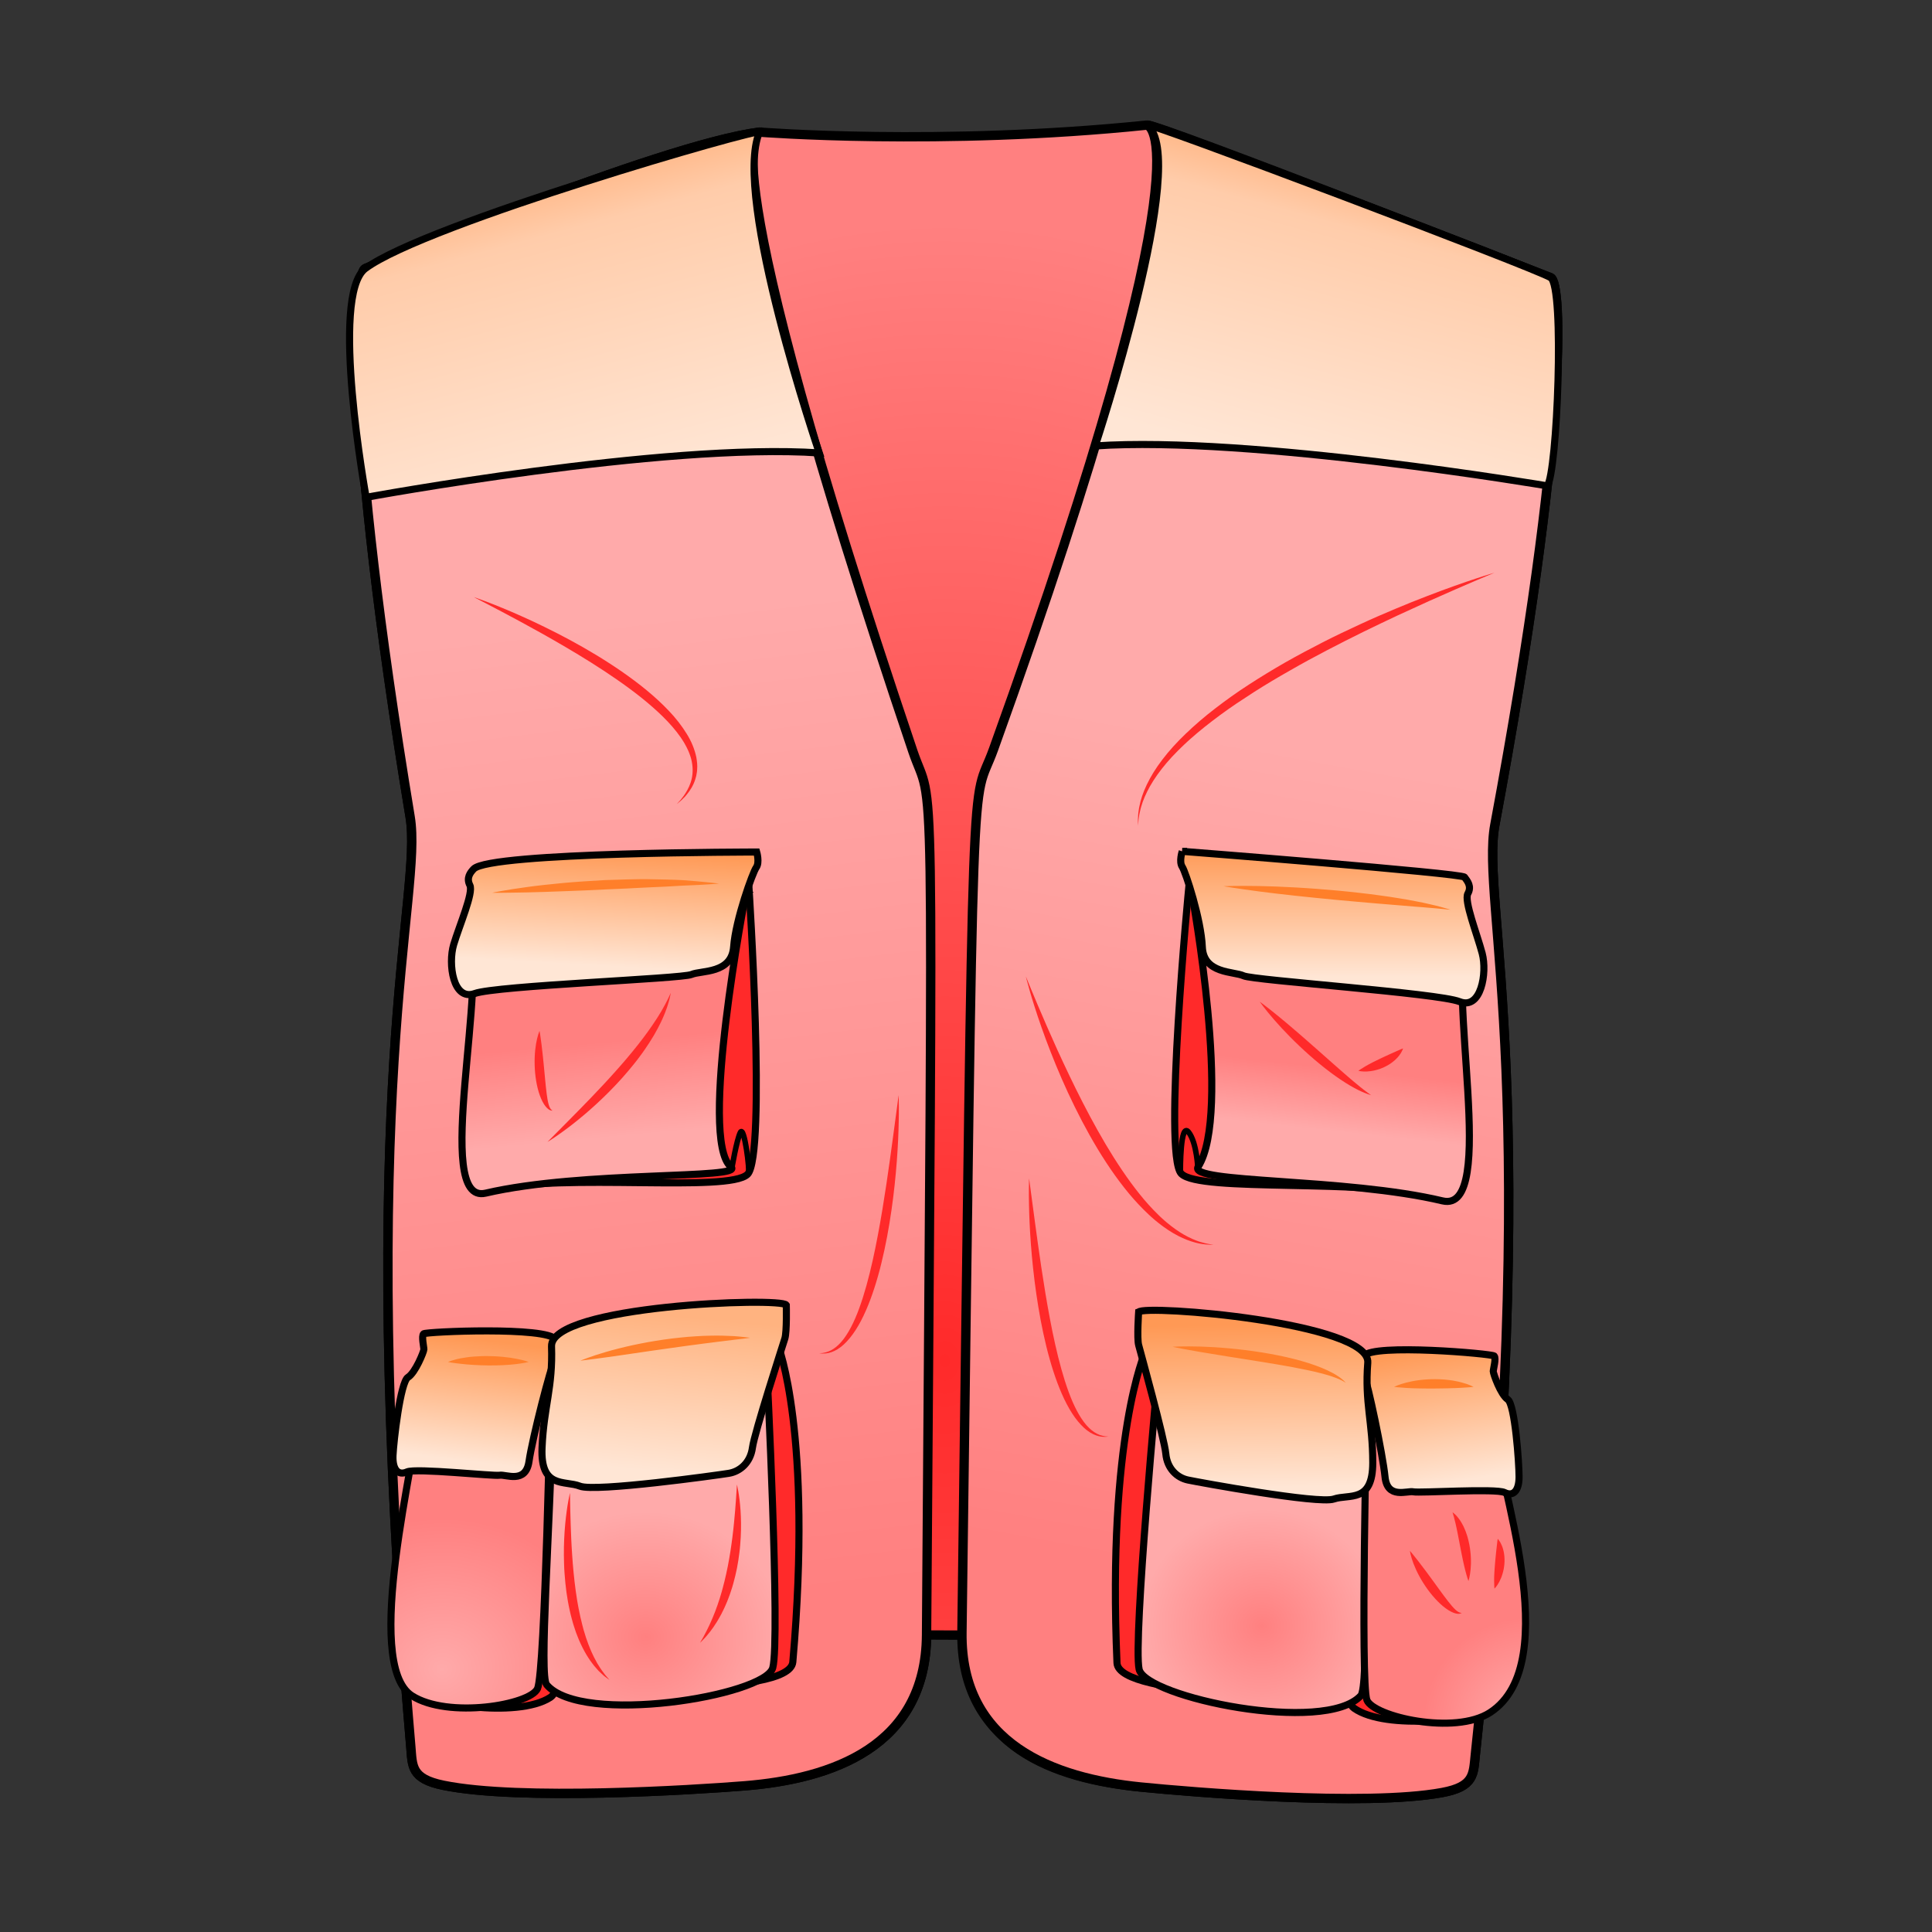 <svg cursor="default" version="1.1" viewBox="0 0 256 256" xmlns="http://www.w3.org/2000/svg" xmlns:xlink="http://www.w3.org/1999/xlink">
 <rect x="0" y="0" width="256" height="256" fill="#333333" stroke="none"/>
 <defs>
  <linearGradient id="linearGradient1956" x1="776.95" x2="672.93" y1="1767.9" y2="905.51" gradientUnits="userSpaceOnUse">
   <stop stop-color="#ff8080" offset="0"/>
   <stop stop-color="#faa" offset="1"/>
  </linearGradient>
  <linearGradient id="linearGradient1964" x1="971.74" x2="1102.2" y1="1737.6" y2="1022.8" gradientUnits="userSpaceOnUse">
   <stop stop-color="#ff8080" offset="0"/>
   <stop stop-color="#faa" offset="1"/>
  </linearGradient>
  <linearGradient id="linearGradient1980" x1="529.26" x2="453.66" y1="822.39" y2="540.23" gradientUnits="userSpaceOnUse">
   <stop stop-color="#ffe6d5" offset="0"/>
   <stop stop-color="#fca" offset=".8"/>
   <stop stop-color="#ffb380" offset="1"/>
  </linearGradient>
  <linearGradient id="linearGradient1988" x1="1188.7" x2="1258" y1="795.94" y2="537.53" gradientUnits="userSpaceOnUse">
   <stop stop-color="#ffe6d5" offset="0"/>
   <stop stop-color="#fca" offset=".8"/>
   <stop stop-color="#ffb380" offset="1"/>
  </linearGradient>
  <linearGradient id="linearGradient1996" x1="1209.1" x2="1215.1" y1="1368.8" y2="1314.3" gradientUnits="userSpaceOnUse">
   <stop stop-color="#faa" offset="0"/>
   <stop stop-color="#ff8080" offset="1"/>
  </linearGradient>
  <linearGradient id="linearGradient2004" x1="560.41" x2="552.84" y1="1372.6" y2="1289.4" gradientUnits="userSpaceOnUse">
   <stop stop-color="#faa" offset="0"/>
   <stop stop-color="#ff8080" offset="1"/>
  </linearGradient>
  <linearGradient id="linearGradient2040" x1="528.26" x2="533.93" y1="1221.3" y2="1119.2" gradientUnits="userSpaceOnUse">
   <stop stop-color="#ffe6d5" offset="0"/>
   <stop stop-color="#f95" offset="1"/>
  </linearGradient>
  <linearGradient id="linearGradient2057" x1="1212.9" x2="1212.9" y1="1232.7" y2="1119.2" gradientUnits="userSpaceOnUse">
   <stop stop-color="#ffe6d5" offset="0"/>
   <stop stop-color="#f95" offset="1"/>
  </linearGradient>
  <linearGradient id="linearGradient2066" x1="435.59" x2="448.83" y1="1654.4" y2="1548.5" gradientUnits="userSpaceOnUse">
   <stop stop-color="#ffe6d5" offset="0"/>
   <stop stop-color="#f95" offset="1"/>
  </linearGradient>
  <linearGradient id="linearGradient2075" x1="584.99" x2="598.23" y1="1662" y2="1525.8" gradientUnits="userSpaceOnUse">
   <stop stop-color="#ffe6d5" offset="0"/>
   <stop stop-color="#ffb380" offset="1"/>
  </linearGradient>
  <linearGradient id="linearGradient2084" x1="1305.5" x2="1286.6" y1="1671.4" y2="1554.2" gradientUnits="userSpaceOnUse">
   <stop stop-color="#ffe6d5" offset="0"/>
   <stop stop-color="#f95" offset="1"/>
  </linearGradient>
  <linearGradient id="linearGradient2092" x1="1144.8" x2="1142.9" y1="1677.1" y2="1535.3" gradientUnits="userSpaceOnUse">
   <stop stop-color="#ffe6d5" offset="0"/>
   <stop stop-color="#f95" offset="1"/>
  </linearGradient>
  <radialGradient id="radialGradient1948" cx="854.49" cy="1469.6" r="527.39" gradientTransform="matrix(0 -1.883 1.391 0 -1189.5 3176.1)" gradientUnits="userSpaceOnUse">
   <stop stop-color="#ff2a2a" offset="0"/>
   <stop stop-color="#ff8080" offset="1"/>
  </radialGradient>
  <radialGradient id="radialGradient1972" cx="1258.6" cy="1828.3" r="73.544" gradientTransform="matrix(0 -1.234 1.242 0 -907.7 3434.9)" gradientUnits="userSpaceOnUse">
   <stop stop-color="#faa" offset="0"/>
   <stop stop-color="#ff8080" offset="1"/>
  </radialGradient>
  <radialGradient id="radialGradient2016" cx="376.97" cy="1734.3" r="72.704" gradientTransform="matrix(0 -1.813 1.992 0 -3038.3 2519.4)" gradientUnits="userSpaceOnUse">
   <stop stop-color="#faa" offset="0"/>
   <stop stop-color="#ff8080" offset="1"/>
  </radialGradient>
  <radialGradient id="radialGradient2024" cx="594.45" cy="1779.6" r="103.82" gradientTransform="matrix(0 -1.056 1.161 0 -1472.2 2435.7)" gradientUnits="userSpaceOnUse">
   <stop stop-color="#ff8080" offset="0"/>
   <stop stop-color="#faa" offset="1"/>
  </radialGradient>
  <radialGradient id="radialGradient2032" cx="1131.5" cy="1774.4" r="102.62" gradientTransform="matrix(0 -.995 1.038 0 -710.75 2924.2)" gradientUnits="userSpaceOnUse">
   <stop stop-color="#ff8080" offset="0"/>
   <stop stop-color="#faa" offset="1"/>
  </radialGradient>
 </defs>
 <g transform="matrix(.152 0 0 .152 -4.696 -57.889)">
  <path d="m1030.8 489.88c9.751-1.005 351.86 133.05 351.86 133.05 10 4.406 15.726 131.26-48.658 477.07-12.757 68.519 44.565 231.59-17 810.5-1.796 16.891-0.642 27.771-29 33-66.688 12.299-218.17-0.369-262.67-4.83-75.333-7.553-154.89-34.723-153.6-132.4l-33.119-0.135c-0.694 97.688-83.09 125.46-158.56 131.49-44.579 3.561-196.28 13.163-262.71-0.481-28.247-5.802-26.873-16.656-28.327-33.58-49.847-580.04 10.761-741.92-0.608-810.68-57.378-347.04-49.088-473.75-39.001-477.95 0 0 255.1-107.42 343.6-118.92 0 0 157.94 12.417 337.8-6.12z" fill="url(#radialGradient1948)" stroke="#000" stroke-miterlimit="10" stroke-width="8.16"/>
 </g>
 <g transform="matrix(.152 0 0 .152 -4.696 -57.889)" stroke="#000" stroke-miterlimit="10" stroke-width="8.16">
  <path d="m1030.8 489.88s59.198 8.12-133.8 544.12c-19.754 54.861-17-33.5-27.536 770-1.281 97.682 80.536 127.12 155.87 134.67 44.498 4.461 195.98 17.129 262.67 4.83 28.358-5.229 27.204-16.109 29-33 61.565-578.91 4.243-741.98 17-810.5 64.384-345.81 58.658-472.66 48.658-477.07 0 0-342.05-133.17-351.86-133.05z" fill="url(#linearGradient1964)"/>
  <path d="m693 496s-48.474-0.062 133.65 539.73c18.641 55.25 17.674-33.149 11.961 770.4-0.694 97.688-83.09 125.46-158.56 131.49-44.579 3.561-196.28 13.163-262.71-0.481-28.247-5.802-26.873-16.656-28.327-33.58-49.847-580.04 10.761-741.92-0.608-810.68-57.378-347.04-49.088-473.75-39.001-477.95 1e-3 1e-3 255.1-107.42 343.6-118.92z" fill="url(#linearGradient1956)"/>
 </g>
 <g transform="matrix(.152 0 0 .152 -4.696 -57.889)">
  <path d="m1379.7 804.4s-258.44-43.947-394.02-34.819c0 0 83.398-252.59 45.17-279.71-9.465-6.714 339.52 124.98 351.86 133.05s5.648 170.88-3.005 181.48z" fill="url(#linearGradient1988)" stroke="#000" stroke-miterlimit="10" stroke-width="6.18"/>
  <path d="m350.08 814.4s259.44-47.846 395.01-38.717c0 0-76.311-223.55-52.098-279.69 1.856-4.304-291.5 80-343.6 118.92-31.366 23.435 0.684 199.48 0.684 199.48z" fill="url(#linearGradient1980)" stroke="#000" stroke-miterlimit="10" stroke-width="6.18"/>
  <g>
   <path d="m925.19 1232.1s1.77 4.301 4.867 11.828c1.572 3.747 3.481 8.298 5.671 13.517 2.233 5.194 4.752 11.055 7.5 17.448 2.779 6.374 5.863 13.245 9.119 20.506 3.279 7.252 6.861 14.84 10.584 22.67 1.894 3.898 3.818 7.861 5.768 11.874 2.005 3.98 4.035 8.009 6.081 12.069 4.163 8.081 8.482 16.238 13.014 24.268 4.487 8.053 9.2 15.969 14.026 23.629 4.849 7.646 9.813 15.037 14.902 21.969 5.094 6.928 10.266 13.432 15.533 19.262 1.328 1.445 2.614 2.9 3.959 4.248 1.319 1.377 2.64 2.713 3.964 3.996 0.657 0.647 1.311 1.289 1.957 1.926 0.667 0.611 1.329 1.219 1.984 1.819 1.296 1.225 2.625 2.353 3.935 3.452 5.244 4.384 10.384 8.002 15.217 10.745 4.841 2.728 9.323 4.644 13.133 5.927 3.837 1.17 6.942 1.888 9.09 2.209 2.157 0.31 3.308 0.475 3.308 0.475s-1.166 0-3.353-0.01c-2.187-0.063-5.409-0.313-9.462-1.107-4.022-0.881-8.875-2.304-14.13-4.711-5.266-2.369-10.951-5.638-16.685-9.835-1.438-1.043-2.902-2.116-4.331-3.284-0.724-0.574-1.453-1.154-2.19-1.739-0.715-0.609-1.437-1.225-2.164-1.845-1.479-1.218-2.893-2.55-4.335-3.896-1.465-1.326-2.864-2.753-4.313-4.175-5.742-5.734-11.435-12.127-16.873-19.071-5.457-6.931-10.758-14.341-15.805-22.074-5.079-7.715-9.887-15.763-14.481-23.917-4.56-8.175-8.914-16.453-12.963-24.713-4.072-8.249-7.853-16.47-11.349-24.49-3.518-8.011-6.681-15.854-9.612-23.311-2.957-7.447-5.549-14.565-7.869-21.158-2.351-6.581-4.347-12.669-6.072-18.077-1.749-5.399-3.143-10.149-4.281-14.062-1.15-3.908-1.952-7.011-2.521-9.118-0.537-2.117-0.823-3.246-0.823-3.246z" fill="#ff2a2a"/>
  </g>
  <g>
   <path d="m928 1408.1s2.051 15.337 5.128 38.343c1.553 11.479 3.385 24.855 5.524 39.142 1.074 7.142 2.229 14.511 3.456 21.983 1.249 7.469 2.547 15.047 3.994 22.59 1.403 7.551 2.962 15.065 4.594 22.43 1.661 7.358 3.425 14.562 5.347 21.46 3.854 13.778 8.23 26.438 13.521 36.45 2.638 4.999 5.467 9.351 8.466 12.778 2.996 3.429 6.156 5.903 9.082 7.388 2.93 1.502 5.53 1.984 7.301 2.292 1.805 0.127 2.767 0.195 2.767 0.195s-0.953 0.115-2.789 0.273c-1.813-0.051-4.6-0.059-7.917-1.269-0.812-0.318-1.656-0.69-2.557-1.067-0.863-0.436-1.742-0.943-2.679-1.453-0.876-0.586-1.803-1.193-2.72-1.878-0.866-0.735-1.828-1.448-2.71-2.288-3.609-3.297-7.109-7.579-10.327-12.585-3.231-5.002-6.196-10.715-8.912-16.906-2.714-6.193-5.202-12.862-7.456-19.846-1.147-3.486-2.191-7.063-3.223-10.689-0.497-1.817-0.997-3.646-1.5-5.482-0.465-1.846-0.931-3.7-1.399-5.563-1.842-7.455-3.438-15.082-4.903-22.726-1.422-7.651-2.708-15.321-3.789-22.895-1.104-7.569-2.024-15.037-2.802-22.272-1.561-14.472-2.514-28.018-3.056-39.637-0.278-5.81-0.421-11.141-0.521-15.865-0.125-4.723-0.117-8.845-0.115-12.237-0.012-3.392 0.074-6.061 0.104-7.878 0.059-1.818 0.091-2.788 0.091-2.788z" fill="#ff2a2a"/>
  </g>
  <g>
   <path d="m814.28 1335.5s0.032 0.97 0.091 2.787c0.031 1.817 0.116 4.486 0.105 7.878 1e-3 3.393 9e-3 7.516-0.116 12.237-0.101 4.725-0.243 10.056-0.521 15.865-0.542 11.619-1.495 25.165-3.056 39.637-0.777 7.235-1.698 14.703-2.802 22.272-1.081 7.573-2.368 15.243-3.789 22.895-1.466 7.644-3.062 15.271-4.904 22.727-0.468 1.861-0.935 3.717-1.398 5.563-0.503 1.837-1.003 3.665-1.501 5.482-1.031 3.626-2.075 7.203-3.222 10.689-2.254 6.983-4.742 13.652-7.457 19.846-2.715 6.191-5.68 11.904-8.912 16.906-3.217 5.006-6.718 9.289-10.326 12.585-0.883 0.84-1.844 1.553-2.71 2.288-0.917 0.685-1.844 1.292-2.72 1.878-0.938 0.51-1.816 1.018-2.68 1.453-0.9 0.377-1.745 0.749-2.557 1.067-3.316 1.21-6.104 1.218-7.917 1.269-1.836-0.158-2.789-0.273-2.789-0.273s0.962-0.068 2.767-0.195c1.77-0.308 4.371-0.79 7.3-2.292 2.926-1.484 6.086-3.959 9.083-7.388 2.999-3.428 5.828-7.78 8.465-12.778 5.29-10.013 9.667-22.672 13.521-36.45 1.921-6.898 3.685-14.102 5.346-21.46 1.632-7.364 3.19-14.879 4.594-22.43 1.448-7.543 2.745-15.121 3.995-22.59 1.227-7.473 2.382-14.842 3.455-21.983 2.14-14.286 3.972-27.662 5.524-39.142 3.08-23.006 5.131-38.343 5.131-38.343z" fill="#ff2a2a"/>
  </g>
  <g>
   <path d="m444.03 901.4s1.067 0.368 3.068 1.057c1.989 0.719 4.921 1.742 8.603 3.168 3.687 1.415 8.165 3.137 13.24 5.257 5.086 2.097 10.809 4.508 16.978 7.304 6.183 2.767 12.854 5.834 19.813 9.282 6.97 3.425 14.294 7.105 21.749 11.154 7.465 4.027 15.101 8.35 22.729 12.978 7.641 4.607 15.265 9.532 22.749 14.687 7.456 5.194 14.783 10.607 21.704 16.336 6.931 5.715 13.47 11.729 19.389 17.993 5.945 6.234 11.125 12.881 15.33 19.686 4.269 6.758 7.188 13.978 8.581 20.941 0.573 3.507 0.956 6.923 0.665 10.17-0.072 0.809-0.064 1.609-0.204 2.389-0.133 0.778-0.264 1.544-0.394 2.301-0.065 0.376-0.13 0.75-0.195 1.121-0.102 0.363-0.204 0.724-0.304 1.082-0.203 0.712-0.402 1.413-0.599 2.104-1.738 5.49-4.588 9.625-7.083 12.732-0.64 0.769-1.246 1.496-1.816 2.181-0.631 0.626-1.223 1.212-1.773 1.758-0.549 0.542-1.056 1.044-1.521 1.503-0.499 0.422-0.952 0.806-1.358 1.15-1.629 1.353-2.498 2.075-2.498 2.075s0.754-0.838 2.168-2.409c0.353-0.39 0.747-0.824 1.18-1.303 0.396-0.511 0.827-1.068 1.293-1.671 0.464-0.599 0.963-1.242 1.496-1.928 0.475-0.724 0.979-1.493 1.513-2.306 2.064-3.262 4.247-7.473 5.389-12.61 1.134-5.127 1.092-11.113-0.528-17.305-0.506-1.529-0.872-3.117-1.553-4.659-0.313-0.776-0.608-1.565-0.941-2.349-0.372-0.771-0.747-1.548-1.125-2.332l-0.572-1.177-0.644-1.161c-0.428-0.777-0.859-1.561-1.293-2.351-0.483-0.767-0.969-1.539-1.458-2.316-0.481-0.782-0.979-1.561-1.535-2.317-4.266-6.144-9.513-12.151-15.402-17.949-5.882-5.808-12.375-11.428-19.192-16.896-6.847-5.434-14.02-10.717-21.362-15.778-7.318-5.096-14.809-9.966-22.252-14.665-3.733-2.332-7.45-4.626-11.138-6.875-3.711-2.212-7.378-4.396-10.984-6.545-7.254-4.234-14.288-8.31-21.024-12.064-6.748-3.731-13.132-7.268-19.06-10.475-5.948-3.178-11.4-6.091-16.233-8.674-4.858-2.547-9.094-4.769-12.582-6.598-7.01-3.625-11.014-5.696-11.014-5.696z" fill="#ff2a2a"/>
  </g>
 </g>
 <g id="pockets" transform="matrix(.152 0 0 .152 -4.696 -57.889)">
  <g stroke="#000" stroke-miterlimit="10" stroke-width="6.18">
   <g>
    <path d="m1067.3 1153.3s-22.667 234-6.667 250.67 159.71 3.747 224 20.667c38 10-9.786-129.08 22.667-242.67 9.333-32.667-240-28.667-240-28.667z" fill="#ff2a2a"/>
    <path d="m1070 1160.7s35.003 191.33 5.336 237.33c-9.344 14.487 128.77 9.595 213 29.667 49.667 11.836 1.665-188.33 22.998-232.33s-241.33-34.667-241.33-34.667z" fill="url(#linearGradient1996)"/>
    <path d="m1061.5 1123s-3 9 0 13.5 16.5 45.968 17.5 69.734 27.5 21.266 36 25.266 169.56 15.041 188.28 22.521 24.221-25.021 19.721-42.021-16-45.823-12.5-52.162-0.326-10.838-2.913-14.338-246.09-22.5-246.09-22.5z" fill="url(#linearGradient2057)"/>
   </g>
   <g>
    <path d="m683.77 1153.8s15.278 234.6-1.24 250.75-159.74-1.29-224.54 13.594c-38.296 8.797 13.851-128.7-15.004-243.26-8.3-32.945 240.78-21.086 240.78-21.086z" fill="#ff2a2a"/>
    <path d="m680.87 1161s-41.371 213.5-12.816 237.04c13.3 10.966-129.51 3.241-213.83 22.936-47.192 11.022 4.274-188.29-15.661-232.94-19.936-44.652 242.31-27.042 242.31-27.042z" fill="url(#linearGradient2004)"/>
    <path d="m690.55 1123.6s2.714 9.091-0.426 13.494-17.941 45.424-19.69 69.147-28.157 20.388-36.778 24.119c-8.622 3.73-169.95 9.688-188.9 16.572-18.947 6.886-23.42-25.771-18.386-42.621s17.437-45.296 14.139-51.742c-3.298-6.445 0.351-11.098 3.364-14.24 14.122-14.729 246.67-14.729 246.67-14.729z" fill="url(#linearGradient2040)"/>
   </g>
   <g>
    <path d="m1216.2 1599.2s-32.684 251.06-4.895 270.8c27.79 19.736 108.32 9.474 111.48 0 3.158-9.475 3.158-251.06 3.158-257.38 0-6.316-109.74-13.421-109.74-13.421z" fill="#ff2a2a"/>
    <path d="m1029.1 1559.7s-32.969 72.973-24.475 270.8c1.331 31 184.74 28.423 184.74 28.423s11.843-256.59 21.316-264.48c9.475-7.896-89.213-14.21-181.58-34.739z" fill="#ff2a2a"/>
    <g>
     <path d="m1040.5 1576.3s-22.107 235.27-16.58 259.75c5.527 24.475 162.04 57.096 193.27 22.948 6.798-7.434 2.863-128.91 4.893-239.27 0.522-28.422-181.58-43.422-181.58-43.422z" fill="url(#radialGradient2032)"/>
     <path d="m1222.5 1606.3s-5.847 242.14 0 256.59c5.848 14.447 76.592 30.871 107.37 10.844 66.715-43.408 4.737-206.64 4.737-244.54s-82.082-19.022-112.11-22.896z" fill="url(#radialGradient1972)"/>
     <path d="m1219.9 1562.9s-3.385 9.474 0 16.579c3.386 7.105 16.412 69.094 18.386 88.831 1.975 19.736 19.442 11.843 24.722 13.026 5.279 1.185 71.993-3.157 79.493 0.593 7.5 3.749 12.633-1.381 12.633-13.619s-3.582-63.16-9.884-67.503-12.617-22.557-12.617-24.503 2.762-11.442 0.789-13.404c-1.974-1.963-105.85-11.064-113.52 0z" fill="url(#linearGradient2084)"/>
     <path d="m1023.5 1524.6s-1.578 22.896 0 28.816c1.579 5.921 22.501 81.714 23.686 94.74 1.184 13.027 9.868 20.924 19.342 22.896 9.475 1.974 113.8 21.179 127.11 16.58 13.314-4.6 33.949 3.946 33.949-31.581s-7.106-52.108-4.343-87.24-195.01-50.922-199.74-44.211z" fill="url(#linearGradient2092)"/>
    </g>
   </g>
   <g>
    <path d="m517.55 1585.6s22.058 256.22-7.016 275.02-110.34 4.82-113.12-4.933c-2.786-9.754 7.904-254.91 8.184-261.32s111.95-8.764 111.95-8.764z" fill="#ff2a2a"/>
    <path d="m709.18 1553.8s30.227 75.509 12.854 275.88c-2.722 31.398-188.73 20.668-188.73 20.668s-0.664-260.9-9.929-269.33c-9.264-8.432 91.16-10.472 185.8-27.216z" fill="#ff2a2a"/>
    <g>
     <path d="m699.22 1570.4s12.023 239.72 5.332 264.32-166.96 50.769-197.14 14.735c-6.57-7.845 2.798-130.94 5.621-243.02 0.726-28.864 186.19-36.029 186.19-36.029z" fill="url(#radialGradient2024)"/>
     <path d="m510.83 1592.5s-4.78 245.97-11.354 260.38c-6.573 14.402-78.009 26.344-109.44 6.254-43.835-28.021 4.336-209.9 6.013-248.36 1.678-38.456 84.137-15.669 114.78-18.273z" fill="url(#radialGradient2016)"/>
     <path d="m515.39 1548.6s3.016 9.764-0.733 16.824c-3.749 7.061-19.711 69.389-22.588 89.328-2.876 19.941-20.253 11.157-25.662 12.127-5.41 0.968-72.917-6.391-80.693-2.917-7.776 3.473-12.758-1.961-12.217-14.38 0.542-12.418 6.43-63.934 13.016-68.061 6.587-4.128 13.802-22.331 13.889-24.307 0.085-1.975-2.297-11.733-0.208-13.638 2.088-1.904 107.91-6.543 115.2 5.024z" fill="url(#linearGradient2066)"/>
     <path d="m716.34 1518.5s0.589 23.304-1.275 29.243c-1.864 5.938-26.449 81.924-28.227 95.091-1.778 13.166-10.94 20.796-20.641 22.378-9.701 1.583-116.41 16.457-129.72 11.2-13.308-5.256-34.625 2.504-33.054-33.549 1.572-36.052 9.518-52.563 8.268-88.336-1.251-35.773 200.14-43.046 204.65-36.027z" fill="url(#linearGradient2075)"/>
    </g>
   </g>
  </g>
  <g>
   <path d="m1097.6 1153.4s0.78-0.03 2.245-0.085c1.462-0.03 3.611-0.128 6.34-0.144 2.729-0.031 6.046-0.094 9.843-0.054 3.799 0.01 8.085 0.03 12.756 0.132 9.344 0.182 20.233 0.593 31.887 1.244 2.915 0.152 5.874 0.353 8.871 0.549 2.997 0.194 6.03 0.386 9.084 0.631 6.111 0.465 12.314 0.979 18.515 1.552 6.196 0.622 12.396 1.185 18.485 1.921 6.094 0.683 12.083 1.417 17.871 2.229 2.894 0.406 5.738 0.806 8.522 1.198 2.78 0.439 5.5 0.868 8.147 1.286 2.644 0.44 5.215 0.869 7.702 1.283 2.481 0.469 4.879 0.921 7.18 1.355 2.297 0.454 4.498 0.889 6.591 1.303 2.085 0.472 4.063 0.92 5.921 1.341 3.714 0.849 6.944 1.58 9.579 2.353 2.643 0.714 4.699 1.347 6.105 1.747 1.401 0.422 2.148 0.647 2.148 0.647s-0.78-0.065-2.242-0.187c-1.456-0.144-3.6-0.309-6.301-0.61-2.694-0.333-6.014-0.489-9.776-0.866-1.885-0.165-3.891-0.34-6.004-0.524-2.118-0.165-4.344-0.338-6.667-0.518-9.278-0.766-20.103-1.658-31.701-2.614-5.796-0.501-11.786-1.02-17.872-1.546-6.086-0.552-12.268-1.114-18.449-1.675-6.181-0.603-12.36-1.206-18.443-1.8-6.084-0.596-12.069-1.222-17.859-1.864-11.583-1.245-22.387-2.543-31.645-3.74-4.629-0.594-8.868-1.202-12.627-1.728-3.761-0.508-7.034-1.028-9.732-1.434-2.698-0.397-4.814-0.773-6.26-1.001-1.443-0.248-2.214-0.381-2.214-0.381z" fill="#ff7f2a"/>
  </g>
  <g>
   <path d="m459.9 1159.1s0.762-0.154 2.191-0.444c1.431-0.27 3.525-0.707 6.206-1.147 2.678-0.458 5.929-1.04 9.67-1.607 3.739-0.575 7.96-1.194 12.572-1.813 4.612-0.614 9.61-1.285 14.91-1.838 5.298-0.572 10.889-1.15 16.677-1.693 2.893-0.292 5.836-0.547 8.821-0.75 2.983-0.226 6.003-0.447 9.049-0.64 6.09-0.421 12.28-0.783 18.472-1.129 6.201-0.206 12.4-0.428 18.506-0.561 3.052-0.084 6.081-0.147 9.073-0.191 2.992-0.058 5.947-0.121 8.86-0.043 5.821 0.068 11.448 0.188 16.781 0.325 5.334 0.168 10.372 0.265 15.023 0.563 4.653 0.34 8.913 0.716 12.685 1.053 3.773 0.311 7.057 0.667 9.76 0.941 2.703 0.262 4.822 0.542 6.268 0.7 1.444 0.182 2.214 0.278 2.214 0.278s-0.776 0.066-2.232 0.19c-1.455 0.102-3.589 0.298-6.3 0.454-2.711 0.168-6.001 0.395-9.768 0.558-3.768 0.188-8.016 0.397-12.643 0.555-2.313 0.054-4.728 0.274-7.222 0.411-2.495 0.143-5.075 0.289-7.727 0.44-5.302 0.278-10.891 0.545-16.671 0.766-5.78 0.188-11.753 0.666-17.824 0.911-6.069 0.315-12.237 0.549-18.405 0.798-6.167 0.299-12.334 0.634-18.41 0.872-6.077 0.238-12.057 0.473-17.844 0.7-5.788 0.251-11.388 0.44-16.701 0.596-5.315 0.151-10.34 0.294-14.979 0.427-4.64 0.126-8.903 0.159-12.679 0.216-3.771 0.099-7.069 0.099-9.785 0.12-2.714 0.027-4.855-0.01-6.312 0-1.458-0.015-2.236-0.022-2.236-0.022z" fill="#ff7f2a"/>
  </g>
  <g>
   <path d="m491.75 1568.1s-1.116 0.289-3.061 0.677c-1.944 0.385-4.707 0.825-8.018 1.225-3.31 0.384-7.161 0.708-11.278 0.912-2.058 0.108-4.186 0.149-6.341 0.201-2.157 0.062-4.346 0.045-6.536 0.037-2.187-0.051-4.373-0.102-6.526-0.152-2.15-0.052-4.268-0.178-6.319-0.316-2.048-0.146-4.027-0.287-5.904-0.421-1.878-0.158-3.659-0.346-5.308-0.548-1.655-0.239-3.149-0.354-4.492-0.526-1.341-0.167-2.519-0.335-3.495-0.497-1.953-0.327-3.091-0.591-3.091-0.591s1.056-0.428 2.943-1.043c0.944-0.306 2.098-0.648 3.431-1.016 1.332-0.358 2.852-0.775 4.499-1.053 1.65-0.302 3.444-0.597 5.346-0.868 1.901-0.258 3.917-0.545 5.989-0.674 2.075-0.154 4.221-0.295 6.402-0.363 1.091-0.034 2.19-0.094 3.294-0.099 1.102 0 2.208 0.01 3.313 0.011 2.211 0.053 4.423 0.096 6.598 0.217 1.088 0.038 2.167 0.113 3.23 0.208 1.064 0.084 2.115 0.166 3.147 0.28 2.066 0.199 4.061 0.443 5.951 0.704 1.889 0.28 3.672 0.583 5.316 0.893 3.287 0.612 6.02 1.311 7.923 1.851 0.953 0.26 1.697 0.526 2.206 0.682 0.51 0.175 0.781 0.269 0.781 0.269z" fill="#ff7f2a"/>
  </g>
  <g>
   <path d="m536.86 1567s0.541-0.239 1.57-0.644c1.031-0.397 2.537-1.016 4.479-1.698 3.873-1.42 9.451-3.311 16.228-5.27 1.697-0.481 3.465-0.982 5.295-1.502 1.839-0.479 3.741-0.976 5.696-1.485 3.911-1.021 8.067-1.954 12.37-2.916 2.148-0.497 4.351-0.904 6.575-1.353 2.226-0.438 4.475-0.907 6.757-1.293 4.563-0.778 9.196-1.596 13.859-2.231 4.665-0.614 9.321-1.292 13.94-1.705 4.607-0.495 9.149-0.898 13.562-1.136 2.205-0.124 4.369-0.276 6.492-0.37 2.122-0.101 4.205-0.13 6.229-0.17 4.051-0.049 7.871-0.157 11.411 0 3.536 0.109 6.773 0.238 9.638 0.383 2.868 0.193 5.365 0.482 7.417 0.677 2.052 0.189 3.661 0.412 4.757 0.532 1.096 0.143 1.68 0.219 1.68 0.219s-0.585 0.087-1.682 0.25c-1.096 0.142-2.702 0.395-4.742 0.622-2.036 0.236-4.508 0.523-7.343 0.853-2.83 0.384-6.018 0.784-9.491 1.188-3.475 0.349-7.227 0.935-11.196 1.409-1.983 0.268-4.025 0.453-6.104 0.755-2.078 0.309-4.206 0.567-6.365 0.86-2.159 0.308-4.36 0.531-6.581 0.853-2.22 0.329-4.467 0.644-6.735 0.938-4.536 0.588-9.135 1.272-13.737 1.923-2.306 0.291-4.606 0.628-6.895 0.981-2.289 0.354-4.578 0.65-6.844 0.975-4.534 0.662-8.995 1.313-13.313 1.944-4.323 0.63-8.503 1.24-12.466 1.818-3.973 0.563-7.729 1.096-11.196 1.587-3.478 0.473-6.666 0.905-9.492 1.289-2.835 0.366-5.308 0.686-7.344 0.948-2.035 0.278-3.65 0.434-4.743 0.581-1.099 0.126-1.686 0.193-1.686 0.193z" fill="#ff7f2a"/>
  </g>
  <g>
   <path d="m1246.2 1589.8s1.017-0.52 2.847-1.239c1.831-0.714 4.477-1.621 7.702-2.443 1.612-0.422 3.368-0.813 5.235-1.177 1.866-0.374 3.846-0.668 5.897-0.956 1.026-0.14 2.073-0.241 3.134-0.349 1.06-0.109 2.133-0.227 3.219-0.272 2.17-0.143 4.376-0.242 6.586-0.252 2.21 0 4.421 0.011 6.596 0.169 2.175 0.085 4.313 0.3 6.375 0.563 1.031 0.138 2.046 0.239 3.033 0.399 0.988 0.182 1.955 0.338 2.892 0.528 1.875 0.363 3.64 0.732 5.253 1.195 1.613 0.444 3.082 0.879 4.375 1.294 1.287 0.467 2.399 0.897 3.309 1.274 1.816 0.757 2.827 1.265 2.827 1.265s-1.138 0.177-3.08 0.355c-0.971 0.088-2.142 0.167-3.472 0.231-1.34 0.113-2.84 0.209-4.465 0.282-1.621 0.043-3.38 0.158-5.229 0.228-0.925 0.042-1.871 0.046-2.838 0.071-0.971 0.058-1.958 0.067-2.962 0.104-2.005 0.039-4.077 0.08-6.182 0.122-2.104 0.024-4.239 0.049-6.376 0.074-2.139 0-4.278 0-6.384-0.01-2.107-0.014-4.185-0.01-6.2-0.075-2.014 0-3.97-0.102-5.824-0.146-1.863-0.086-3.625-0.166-5.251-0.24-3.265-0.191-6.011-0.419-7.949-0.625-0.969-0.092-1.738-0.213-2.26-0.266-0.527-0.07-0.808-0.108-0.808-0.108z" fill="#ff7f2a"/>
  </g>
  <g>
   <path d="m1053.1 1554.9s0.612-0.036 1.76-0.103c1.146-0.041 2.832-0.148 4.971-0.177 2.139-0.043 4.74-0.109 7.716-0.073 2.978 0.011 6.338 0.039 9.998 0.157 3.66 0.116 7.623 0.294 11.811 0.544 4.187 0.264 8.599 0.581 13.155 1.007 2.28 0.201 4.596 0.432 6.937 0.694 2.343 0.246 4.713 0.509 7.097 0.825 4.774 0.573 9.609 1.294 14.441 2.048 4.824 0.794 9.646 1.645 14.37 2.609 4.729 0.944 9.36 2.021 13.823 3.143 4.461 1.146 8.749 2.365 12.782 3.656 4.03 1.304 7.808 2.655 11.239 4.07 3.437 1.398 6.521 2.867 9.183 4.309 2.687 1.386 4.892 2.88 6.665 4.12 0.865 0.67 1.626 1.27 2.273 1.804 0.662 0.512 1.127 1.088 1.547 1.479 0.8 0.826 1.226 1.267 1.226 1.267s-0.527-0.313-1.517-0.898c-0.502-0.276-1.049-0.699-1.81-1.033-0.751-0.344-1.599-0.753-2.535-1.214-1.941-0.823-4.309-1.747-7.087-2.656-1.362-0.5-2.885-0.885-4.454-1.346-1.56-0.48-3.245-0.888-4.982-1.342-3.481-0.9-7.291-1.761-11.329-2.621-4.039-0.863-8.324-1.684-12.757-2.526-2.223-0.402-4.481-0.813-6.769-1.228-2.292-0.396-4.612-0.797-6.951-1.201-4.687-0.771-9.441-1.596-14.217-2.337-4.773-0.763-9.548-1.525-14.247-2.276-4.708-0.744-9.34-1.477-13.823-2.185-8.973-1.425-17.354-2.795-24.543-4.028-3.595-0.607-6.888-1.22-9.81-1.746-2.924-0.504-5.468-1.018-7.567-1.411-2.1-0.385-3.746-0.751-4.871-0.968-1.126-0.237-1.725-0.363-1.725-0.363z" fill="#ff7f2a"/>
  </g>
  <path d="m668.84 1399.5s4.167-24.833 7.5-31.5 8.5 33.833 7 35.833" fill="none" stroke="#000" stroke-miterlimit="10" stroke-width="4.8"/>
  <path d="m1075.2 1400.3s-0.834-23.167-8.167-32.5-7.167 32.499-7.167 35.833" fill="none" stroke="#000" stroke-miterlimit="10" stroke-width="4.8"/>
  <g>
   <path d="m673.29 1675s0.149 0.553 0.374 1.601c0.216 1.048 0.561 2.586 0.879 4.559 0.322 1.971 0.723 4.37 1.044 7.136 0.339 2.765 0.638 5.893 0.872 9.314 0.225 3.422 0.386 7.137 0.42 11.071 0.039 3.934-0.035 8.086-0.267 12.379-0.114 2.146-0.245 4.329-0.457 6.533-0.098 1.104-0.196 2.214-0.294 3.329-0.13 1.112-0.262 2.23-0.394 3.354-0.25 2.247-0.586 4.505-0.93 6.77-0.359 2.263-0.784 4.525-1.185 6.792-0.94 4.509-1.937 9.013-3.204 13.378-0.313 1.092-0.625 2.179-0.936 3.261-0.31 1.081-0.697 2.138-1.039 3.197-0.352 1.057-0.702 2.107-1.049 3.15-0.364 1.037-0.774 2.053-1.156 3.066-0.389 1.01-0.774 2.013-1.156 3.005-0.422 0.978-0.84 1.946-1.254 2.904-0.42 0.954-0.836 1.897-1.247 2.83-0.449 0.915-0.893 1.82-1.33 2.713-0.443 0.888-0.88 1.764-1.311 2.627-0.468 0.845-0.928 1.676-1.381 2.494-0.926 1.624-1.778 3.209-2.742 4.655-0.95 1.451-1.798 2.87-2.713 4.156-0.93 1.271-1.811 2.478-2.64 3.611-1.684 2.241-3.35 4.047-4.625 5.583-1.368 1.473-2.507 2.566-3.25 3.333-0.762 0.75-1.168 1.15-1.168 1.15s0.278-0.501 0.798-1.438c0.536-0.925 1.289-2.299 2.299-3.989 0.457-0.877 0.963-1.847 1.514-2.903 0.525-1.068 1.202-2.147 1.757-3.406 0.594-1.228 1.225-2.534 1.891-3.911 0.654-1.378 1.271-2.865 1.951-4.389 0.703-1.511 1.329-3.138 1.992-4.808 0.336-0.832 0.678-1.678 1.025-2.537 0.314-0.872 0.634-1.758 0.958-2.656 0.329-0.893 0.663-1.799 1-2.715 0.307-0.93 0.617-1.869 0.931-2.819 0.317-0.948 0.637-1.905 0.961-2.872 0.294-0.978 0.591-1.965 0.89-2.959s0.6-1.996 0.904-3.006c0.279-1.018 0.561-2.042 0.843-3.073 0.585-2.054 1.088-4.161 1.627-6.274 1.043-4.236 1.988-8.573 2.853-12.928 0.848-4.361 1.618-8.74 2.291-13.072 0.685-4.33 1.256-8.612 1.786-12.767 0.247-2.081 0.49-4.128 0.727-6.131 0.21-2.01 0.415-3.976 0.615-5.89 0.389-3.832 0.708-7.468 0.986-10.83 0.279-3.363 0.51-6.455 0.699-9.201 0.186-2.753 0.347-5.153 0.479-7.13 0.232-3.975 0.362-6.247 0.362-6.247z" fill="#ff2a2a"/>
  </g>
  <g>
   <path d="m527.78 1682.3s0.041 2.7 0.113 7.425c0.044 2.353 0.099 5.21 0.161 8.488 0.094 3.268 0.2 6.954 0.316 10.977 0.112 4.015 0.296 8.358 0.497 12.944 0.115 2.29 0.233 4.644 0.354 7.048 0.178 2.401 0.267 4.856 0.458 7.346 0.355 4.98 0.731 10.12 1.256 15.32 0.495 5.205 1.115 10.47 1.829 15.717 0.366 2.62 0.762 5.234 1.167 7.837 0.496 2.581 0.851 5.185 1.379 7.725 1.02 5.089 2.063 10.093 3.362 14.847 0.314 1.192 0.626 2.375 0.935 3.547 0.354 1.156 0.704 2.301 1.05 3.434 0.354 1.13 0.651 2.272 1.04 3.359 0.384 1.092 0.763 2.169 1.137 3.232 0.686 2.16 1.565 4.161 2.348 6.137 0.733 2.005 1.665 3.822 2.484 5.617 0.427 0.887 0.784 1.798 1.246 2.615 0.449 0.829 0.888 1.64 1.316 2.43 0.423 0.798 0.835 1.575 1.235 2.331 0.433 0.734 0.892 1.422 1.317 2.105 0.877 1.344 1.632 2.671 2.457 3.795 0.83 1.131 1.592 2.17 2.28 3.108 0.667 0.969 1.363 1.74 1.958 2.429 0.596 0.693 1.103 1.282 1.514 1.76 0.821 0.972 1.258 1.49 1.258 1.49s-0.546-0.396-1.572-1.141c-0.512-0.381-1.143-0.85-1.885-1.401-0.373-0.278-0.773-0.577-1.2-0.896-0.425-0.323-0.811-0.732-1.257-1.13-0.878-0.815-1.851-1.719-2.909-2.702-0.555-0.477-1.041-1.047-1.554-1.635-0.516-0.587-1.051-1.195-1.604-1.823-0.549-0.634-1.138-1.274-1.705-1.963-0.535-0.712-1.085-1.443-1.651-2.194-0.56-0.76-1.135-1.539-1.723-2.336-0.598-0.795-1.087-1.676-1.655-2.542-1.095-1.752-2.276-3.57-3.284-5.555-1.051-1.965-2.159-3.998-3.101-6.167-0.488-1.079-0.983-2.174-1.483-3.282-0.5-1.11-0.905-2.266-1.37-3.418-0.447-1.16-0.899-2.332-1.355-3.516-0.399-1.2-0.802-2.412-1.208-3.634-0.391-1.227-0.846-2.45-1.189-3.71-0.351-1.258-0.704-2.525-1.059-3.8-0.76-2.542-1.308-5.157-1.925-7.784-0.61-2.628-1.089-5.297-1.603-7.974-0.441-2.685-0.882-5.382-1.274-8.083-0.69-5.413-1.301-10.833-1.625-16.181-0.088-1.336-0.175-2.667-0.262-3.991-0.051-1.325-0.102-2.645-0.152-3.955-0.124-2.62-0.15-5.209-0.176-7.755s3e-3 -5.047 0.039-7.495c0.08-2.447 0.118-4.841 0.24-7.168 0.227-4.654 0.526-9.047 0.917-13.091 0.363-4.045 0.847-7.74 1.287-11.009 0.429-3.27 0.92-6.106 1.331-8.438 0.396-2.333 0.805-4.154 1.061-5.396 0.27-1.242 0.439-1.898 0.439-1.898z" fill="#ff2a2a"/>
  </g>
  <g>
   <path d="m1333.7 880.11s-5.71 2.408-15.702 6.623c-4.975 2.145-11.016 4.749-17.945 7.736-6.914 3.014-14.688 6.474-23.162 10.246-8.464 3.801-17.591 8-27.232 12.455-9.632 4.478-19.71 9.36-30.125 14.412-5.201 2.541-10.47 5.16-15.775 7.865-5.293 2.725-10.65 5.481-16.051 8.261-10.775 5.601-21.607 11.498-32.288 17.642-10.723 6.068-21.306 12.371-31.514 18.887-5.101 3.264-10.108 6.573-15.045 9.86-2.439 1.684-4.864 3.356-7.271 5.018-2.369 1.71-4.762 3.36-7.064 5.084-9.248 6.847-17.979 13.739-25.842 20.736-2 1.715-3.849 3.53-5.731 5.259-1.878 1.735-3.607 3.556-5.399 5.264-1.741 1.753-3.399 3.526-5.06 5.241-1.578 1.781-3.16 3.508-4.654 5.243-5.92 6.985-10.792 13.85-14.45 20.323-3.629 6.481-6.186 12.5-7.618 17.665-0.446 1.271-0.672 2.518-0.953 3.681-0.249 1.167-0.587 2.25-0.727 3.284-0.157 1.034-0.303 1.991-0.437 2.867-0.127 0.879-0.284 1.677-0.301 2.4-0.201 2.895-0.309 4.439-0.309 4.439s-0.056-1.552-0.16-4.461c-0.053-0.732 0.026-1.542 0.068-2.439 0.05-0.898 0.104-1.878 0.162-2.938 0.044-1.064 0.27-2.183 0.419-3.394 0.188-1.204 0.316-2.503 0.661-3.829 1.03-5.391 3.103-11.8 6.422-18.714 3.296-6.924 7.834-14.349 13.576-21.826 5.698-7.514 12.574-15.086 20.35-22.532 7.762-7.463 16.365-14.877 25.66-22.008 9.286-7.14 19.113-14.205 29.437-20.846 10.297-6.681 20.947-13.151 31.744-19.349 10.839-6.125 21.813-11.99 32.717-17.552 5.445-2.794 10.89-5.479 16.304-8.058 5.403-2.599 10.766-5.112 16.057-7.546 10.563-4.907 20.906-9.353 30.742-13.487 9.827-4.156 19.208-7.866 27.895-11.21 8.675-3.373 16.692-6.293 23.814-8.829 7.113-2.561 13.366-4.648 18.518-6.357 5.146-1.721 9.228-2.965 12.001-3.833 2.783-0.838 4.268-1.283 4.268-1.283z" fill="#ff2a2a"/>
  </g>
 </g>
 <g transform="matrix(.152 0 0 .152 -4.696 -57.889)">
  <g>
   <path d="m1129.1 1254.1s0.406 0.296 1.169 0.851c0.746 0.569 1.876 1.368 3.251 2.447 1.384 1.069 3.082 2.349 4.98 3.862 1.908 1.505 4.039 3.223 6.352 5.105 4.621 3.771 9.936 8.234 15.561 13.077 1.403 1.213 2.829 2.446 4.273 3.694 1.448 1.242 2.905 2.51 4.361 3.799 2.923 2.564 5.891 5.17 8.859 7.774 5.905 5.227 11.812 10.453 17.348 15.354 2.776 2.435 5.46 4.788 8.005 7.02 2.555 2.219 4.982 4.301 7.236 6.214 2.262 1.899 4.349 3.629 6.223 5.138 1.889 1.48 3.516 2.833 4.922 3.84 0.698 0.52 1.322 0.984 1.864 1.389 0.555 0.388 1.027 0.718 1.41 0.985 0.767 0.55 1.176 0.844 1.176 0.844s-0.48-0.146-1.382-0.422c-0.898-0.288-2.238-0.687-3.859-1.379-1.655-0.636-3.609-1.518-5.824-2.597-1.097-0.554-2.262-1.153-3.48-1.803-1.199-0.677-2.461-1.389-3.778-2.133-1.289-0.785-2.632-1.603-4.022-2.449-1.361-0.887-2.769-1.804-4.216-2.746-2.856-1.935-5.832-4.027-8.836-6.282-1.504-1.122-3.025-2.278-4.536-3.478-1.521-1.188-3.057-2.398-4.565-3.659-3.06-2.478-6.079-5.093-9.084-7.721-2.979-2.657-5.935-5.338-8.779-8.044-2.856-2.694-5.611-5.403-8.237-8.063-5.257-5.316-9.984-10.453-13.914-14.973-1.965-2.261-3.732-4.362-5.275-6.249-1.546-1.883-2.845-3.571-3.92-4.955-1.085-1.374-1.879-2.51-2.443-3.262-0.549-0.768-0.84-1.178-0.84-1.178z" fill="#ff2a2a"/>
  </g>
  <g>
   <path d="m1215.1 1314.3s0.153-0.113 0.441-0.325c0.29-0.192 0.7-0.513 1.233-0.864 1.063-0.713 2.571-1.678 4.372-2.723 0.899-0.527 1.877-1.06 2.9-1.63 1.034-0.54 2.105-1.135 3.228-1.694 1.124-0.557 2.258-1.168 3.44-1.713 1.156-0.595 2.355-1.141 3.537-1.708 1.164-0.595 2.394-1.082 3.534-1.666 1.156-0.56 2.346-1.035 3.44-1.582 1.108-0.528 2.239-0.97 3.249-1.479 0.523-0.231 1.026-0.471 1.531-0.682 0.255-0.105 0.505-0.208 0.75-0.31 0.234-0.114 0.46-0.234 0.693-0.336 0.919-0.429 1.793-0.809 2.597-1.131 0.782-0.343 1.45-0.675 2.044-0.915 1.18-0.492 1.932-0.74 1.932-0.74s-0.235 0.716-0.784 1.911c-0.28 0.591-0.626 1.322-1.096 2.101-0.49 0.752-1.077 1.584-1.751 2.478-0.656 0.921-1.51 1.731-2.389 2.655-0.881 0.927-1.905 1.76-2.985 2.612-1.065 0.882-2.254 1.635-3.468 2.402-1.207 0.788-2.518 1.397-3.811 2.058-1.309 0.622-2.656 1.143-3.985 1.645-0.671 0.229-1.345 0.436-2.012 0.634-0.664 0.205-1.319 0.405-1.983 0.541-2.622 0.647-5.135 0.976-7.312 1.073-2.178 0.1-4.018-0.027-5.312-0.211-1.291-0.182-2.033-0.401-2.033-0.401z" fill="#ff2a2a"/>
  </g>
  <g>
   <path d="m1333.7 1765.7s-0.02-0.189-0.058-0.546c-0.02-0.347-0.089-0.863-0.122-1.501-0.078-1.276-0.148-3.065-0.139-5.147-1e-3 -1.043 0.033-2.155 0.059-3.327 0.057-1.165 0.085-2.391 0.17-3.641 0.088-1.251 0.134-2.539 0.261-3.835 0.071-1.298 0.208-2.608 0.314-3.915 0.075-1.305 0.276-2.612 0.35-3.892 0.102-1.28 0.292-2.547 0.373-3.768 0.104-1.224 0.296-2.423 0.366-3.552 0.064-0.568 0.112-1.123 0.187-1.666 0.038-0.272 0.075-0.54 0.112-0.804 0.02-0.26 0.029-0.515 0.06-0.768 0.095-1.01 0.209-1.956 0.338-2.812 0.099-0.849 0.15-1.593 0.243-2.228 0.172-1.266 0.338-2.04 0.338-2.04s0.498 0.564 1.253 1.643c0.368 0.541 0.824 1.209 1.258 2.008 0.401 0.803 0.823 1.729 1.253 2.762 0.463 1.032 0.73 2.179 1.083 3.404 0.354 1.229 0.556 2.533 0.745 3.896 0.223 1.365 0.271 2.771 0.32 4.207 0.07 1.439-0.067 2.879-0.151 4.328-0.125 1.443-0.356 2.869-0.595 4.27-0.143 0.695-0.305 1.381-0.471 2.056-0.159 0.677-0.317 1.344-0.535 1.985-0.767 2.59-1.755 4.924-2.77 6.852-1.016 1.929-2.055 3.452-2.867 4.476-0.81 1.025-1.375 1.555-1.375 1.555z" fill="#ff2a2a"/>
  </g>
  <g>
   <path d="m508.18 1376.3s7.52-7.59 18.799-18.974c2.799-2.841 5.831-5.917 9.038-9.172 3.189-3.265 6.552-6.701 9.989-10.29 3.452-3.574 6.962-7.314 10.535-11.104 3.535-3.824 7.134-7.694 10.634-11.649 1.752-1.974 3.537-3.922 5.235-5.925 0.862-0.992 1.723-1.981 2.581-2.968 0.845-0.996 1.687-1.99 2.526-2.979 3.355-3.96 6.583-7.912 9.639-11.789 6.114-7.751 11.495-15.23 15.772-21.876 1.131-1.63 2.044-3.281 3.013-4.807 0.477-0.769 0.941-1.517 1.392-2.243 0.418-0.745 0.825-1.469 1.219-2.169 0.776-1.409 1.558-2.712 2.191-3.953 0.643-1.244 1.234-2.387 1.768-3.418 1.078-2.067 1.774-3.76 2.328-4.892 0.542-1.139 0.832-1.746 0.832-1.746s-0.134 0.657-0.385 1.89c-0.133 0.617-0.296 1.378-0.489 2.273-0.183 0.9-0.411 1.933-0.77 3.054-0.334 1.135-0.704 2.391-1.106 3.758-0.186 0.693-0.435 1.391-0.709 2.108-0.267 0.722-0.543 1.47-0.829 2.242-0.287 0.775-0.583 1.575-0.887 2.398-0.339 0.808-0.688 1.639-1.045 2.491-0.734 1.697-1.479 3.508-2.393 5.318-1.752 3.668-3.829 7.553-6.178 11.571-2.372 4.003-5.003 8.147-7.905 12.302-1.449 2.078-2.931 4.189-4.513 6.257-0.782 1.043-1.569 2.091-2.359 3.146-0.818 1.03-1.641 2.066-2.467 3.105-1.647 2.085-3.335 4.161-5.087 6.195-1.721 2.063-3.516 4.07-5.294 6.095-1.789 2.015-3.645 3.963-5.457 5.939-1.833 1.955-3.71 3.854-5.559 5.748-1.871 1.871-3.718 3.738-5.602 5.521-1.871 1.795-3.713 3.573-5.583 5.262-3.688 3.429-7.361 6.623-10.87 9.616-3.522 2.979-6.907 5.728-10.077 8.206-3.166 2.484-6.133 4.68-8.781 6.599-2.627 1.942-4.994 3.54-6.934 4.863-1.936 1.328-3.508 2.303-4.566 2.983-1.074 0.662-1.646 1.014-1.646 1.014z" fill="#ff2a2a"/>
  </g>
  <g>
   <path d="m501.22 1279.5s0.218 1.171 0.536 3.172c0.311 2.005 0.719 4.842 1.149 8.216 0.431 3.375 0.884 7.29 1.317 11.469 0.219 2.09 0.443 4.245 0.646 6.433 0.21 2.184 0.424 4.402 0.638 6.62 0.207 2.212 0.413 4.423 0.616 6.6 0.217 2.167 0.431 4.3 0.639 6.364 0.44 4.114 0.895 7.937 1.479 11.143 0.574 3.211 1.313 5.793 2.246 7.385 0.468 0.783 0.97 1.343 1.397 1.643 0.21 0.155 0.387 0.266 0.513 0.327 0.126 0.069 0.191 0.104 0.191 0.104 4e-3 -0.022-0.293 0.076-0.869 0.01-0.567-0.066-1.452-0.299-2.393-0.924-0.938-0.613-1.932-1.556-2.873-2.744-0.938-1.19-1.844-2.624-2.676-4.235-1.674-3.227-3.068-7.16-4.139-11.426-0.281-1.063-0.513-2.154-0.742-3.258-0.239-1.103-0.443-2.222-0.622-3.354-0.391-2.259-0.651-4.566-0.89-6.872-0.195-2.31-0.356-4.619-0.404-6.896-0.071-2.275-0.053-4.517 0.032-6.684 0.16-4.334 0.6-8.372 1.188-11.809 0.584-3.438 1.316-6.272 1.931-8.231 0.297-0.979 0.595-1.744 0.778-2.26 0.203-0.517 0.312-0.791 0.312-0.791z" fill="#ff2a2a"/>
  </g>
  <g>
   <path d="m1311 1759.1s-0.355-0.971-0.894-2.644c-0.262-0.838-0.566-1.853-0.896-3.014-0.316-1.16-0.688-2.466-1.036-3.887-0.361-1.421-0.737-2.956-1.1-4.576-0.393-1.617-0.729-3.328-1.115-5.083-0.201-0.878-0.371-1.772-0.544-2.678-0.183-0.901-0.368-1.813-0.555-2.733-0.356-1.842-0.7-3.706-1.084-5.56-0.296-1.877-0.739-3.704-1.048-5.54-0.324-1.836-0.743-3.592-1.039-5.345-0.336-1.734-0.73-3.378-1.02-4.988-0.337-1.584-0.72-3.058-0.999-4.473-0.113-0.722-0.345-1.346-0.497-1.982-0.162-0.638-0.315-1.242-0.459-1.811-0.146-0.571-0.244-1.138-0.406-1.616-0.153-0.489-0.295-0.939-0.422-1.346-0.493-1.657-0.738-2.692-0.738-2.692s0.798 0.607 2.131 1.826c0.669 0.608 1.484 1.371 2.226 2.359 0.758 0.977 1.691 2.082 2.504 3.379 0.78 1.304 1.665 2.733 2.451 4.3 0.719 1.578 1.53 3.254 2.182 5.032 0.332 0.886 0.629 1.799 0.94 2.723 0.155 0.463 0.311 0.928 0.468 1.396 0.14 0.471 0.254 0.947 0.383 1.425 0.515 1.906 0.999 3.861 1.356 5.823 0.171 0.984 0.343 1.969 0.513 2.949 0.162 0.979 0.245 1.967 0.37 2.938 0.253 1.945 0.365 3.871 0.449 5.733 0.107 1.86 0.062 3.667 0.044 5.374-0.059 1.711-0.159 3.326-0.298 4.816-0.295 2.982-0.727 5.459-1.131 7.187-0.185 0.863-0.398 1.543-0.518 2.003-0.13 0.461-0.218 0.705-0.218 0.705z" fill="#ff2a2a"/>
  </g>
  <g>
   <path d="m1260 1732.8s0.784 0.896 2.076 2.458c1.288 1.566 3.084 3.8 5.172 6.485 2.09 2.685 4.473 5.823 6.974 9.2 1.253 1.687 2.543 3.427 3.831 5.207 1.293 1.772 2.606 3.572 3.92 5.373 1.304 1.798 2.607 3.597 3.891 5.366 1.291 1.755 2.561 3.481 3.79 5.152 2.474 3.316 4.812 6.375 6.947 8.837 2.129 2.472 4.079 4.317 5.693 5.212 0.801 0.436 1.518 0.661 2.038 0.702 0.26 0.026 0.469 0.032 0.608 0.021 0.144-0.01 0.218-0.01 0.218-0.01-0.01-0.021-0.214 0.215-0.744 0.449-0.521 0.232-1.401 0.482-2.529 0.424-1.12-0.05-2.455-0.355-3.87-0.898-1.414-0.547-2.924-1.32-4.46-2.283-3.083-1.925-6.286-4.601-9.38-7.727-0.783-0.772-1.538-1.593-2.297-2.426-0.767-0.827-1.514-1.687-2.243-2.57-1.487-1.745-2.886-3.599-4.266-5.462-1.344-1.889-2.658-3.794-3.859-5.729-1.22-1.923-2.346-3.861-3.376-5.77-2.069-3.812-3.747-7.51-4.99-10.769-1.248-3.257-2.062-6.068-2.529-8.067-0.243-0.994-0.376-1.804-0.481-2.34-0.087-0.545-0.134-0.837-0.134-0.837z" fill="#ff2a2a"/>
  </g>
 </g>
</svg>
